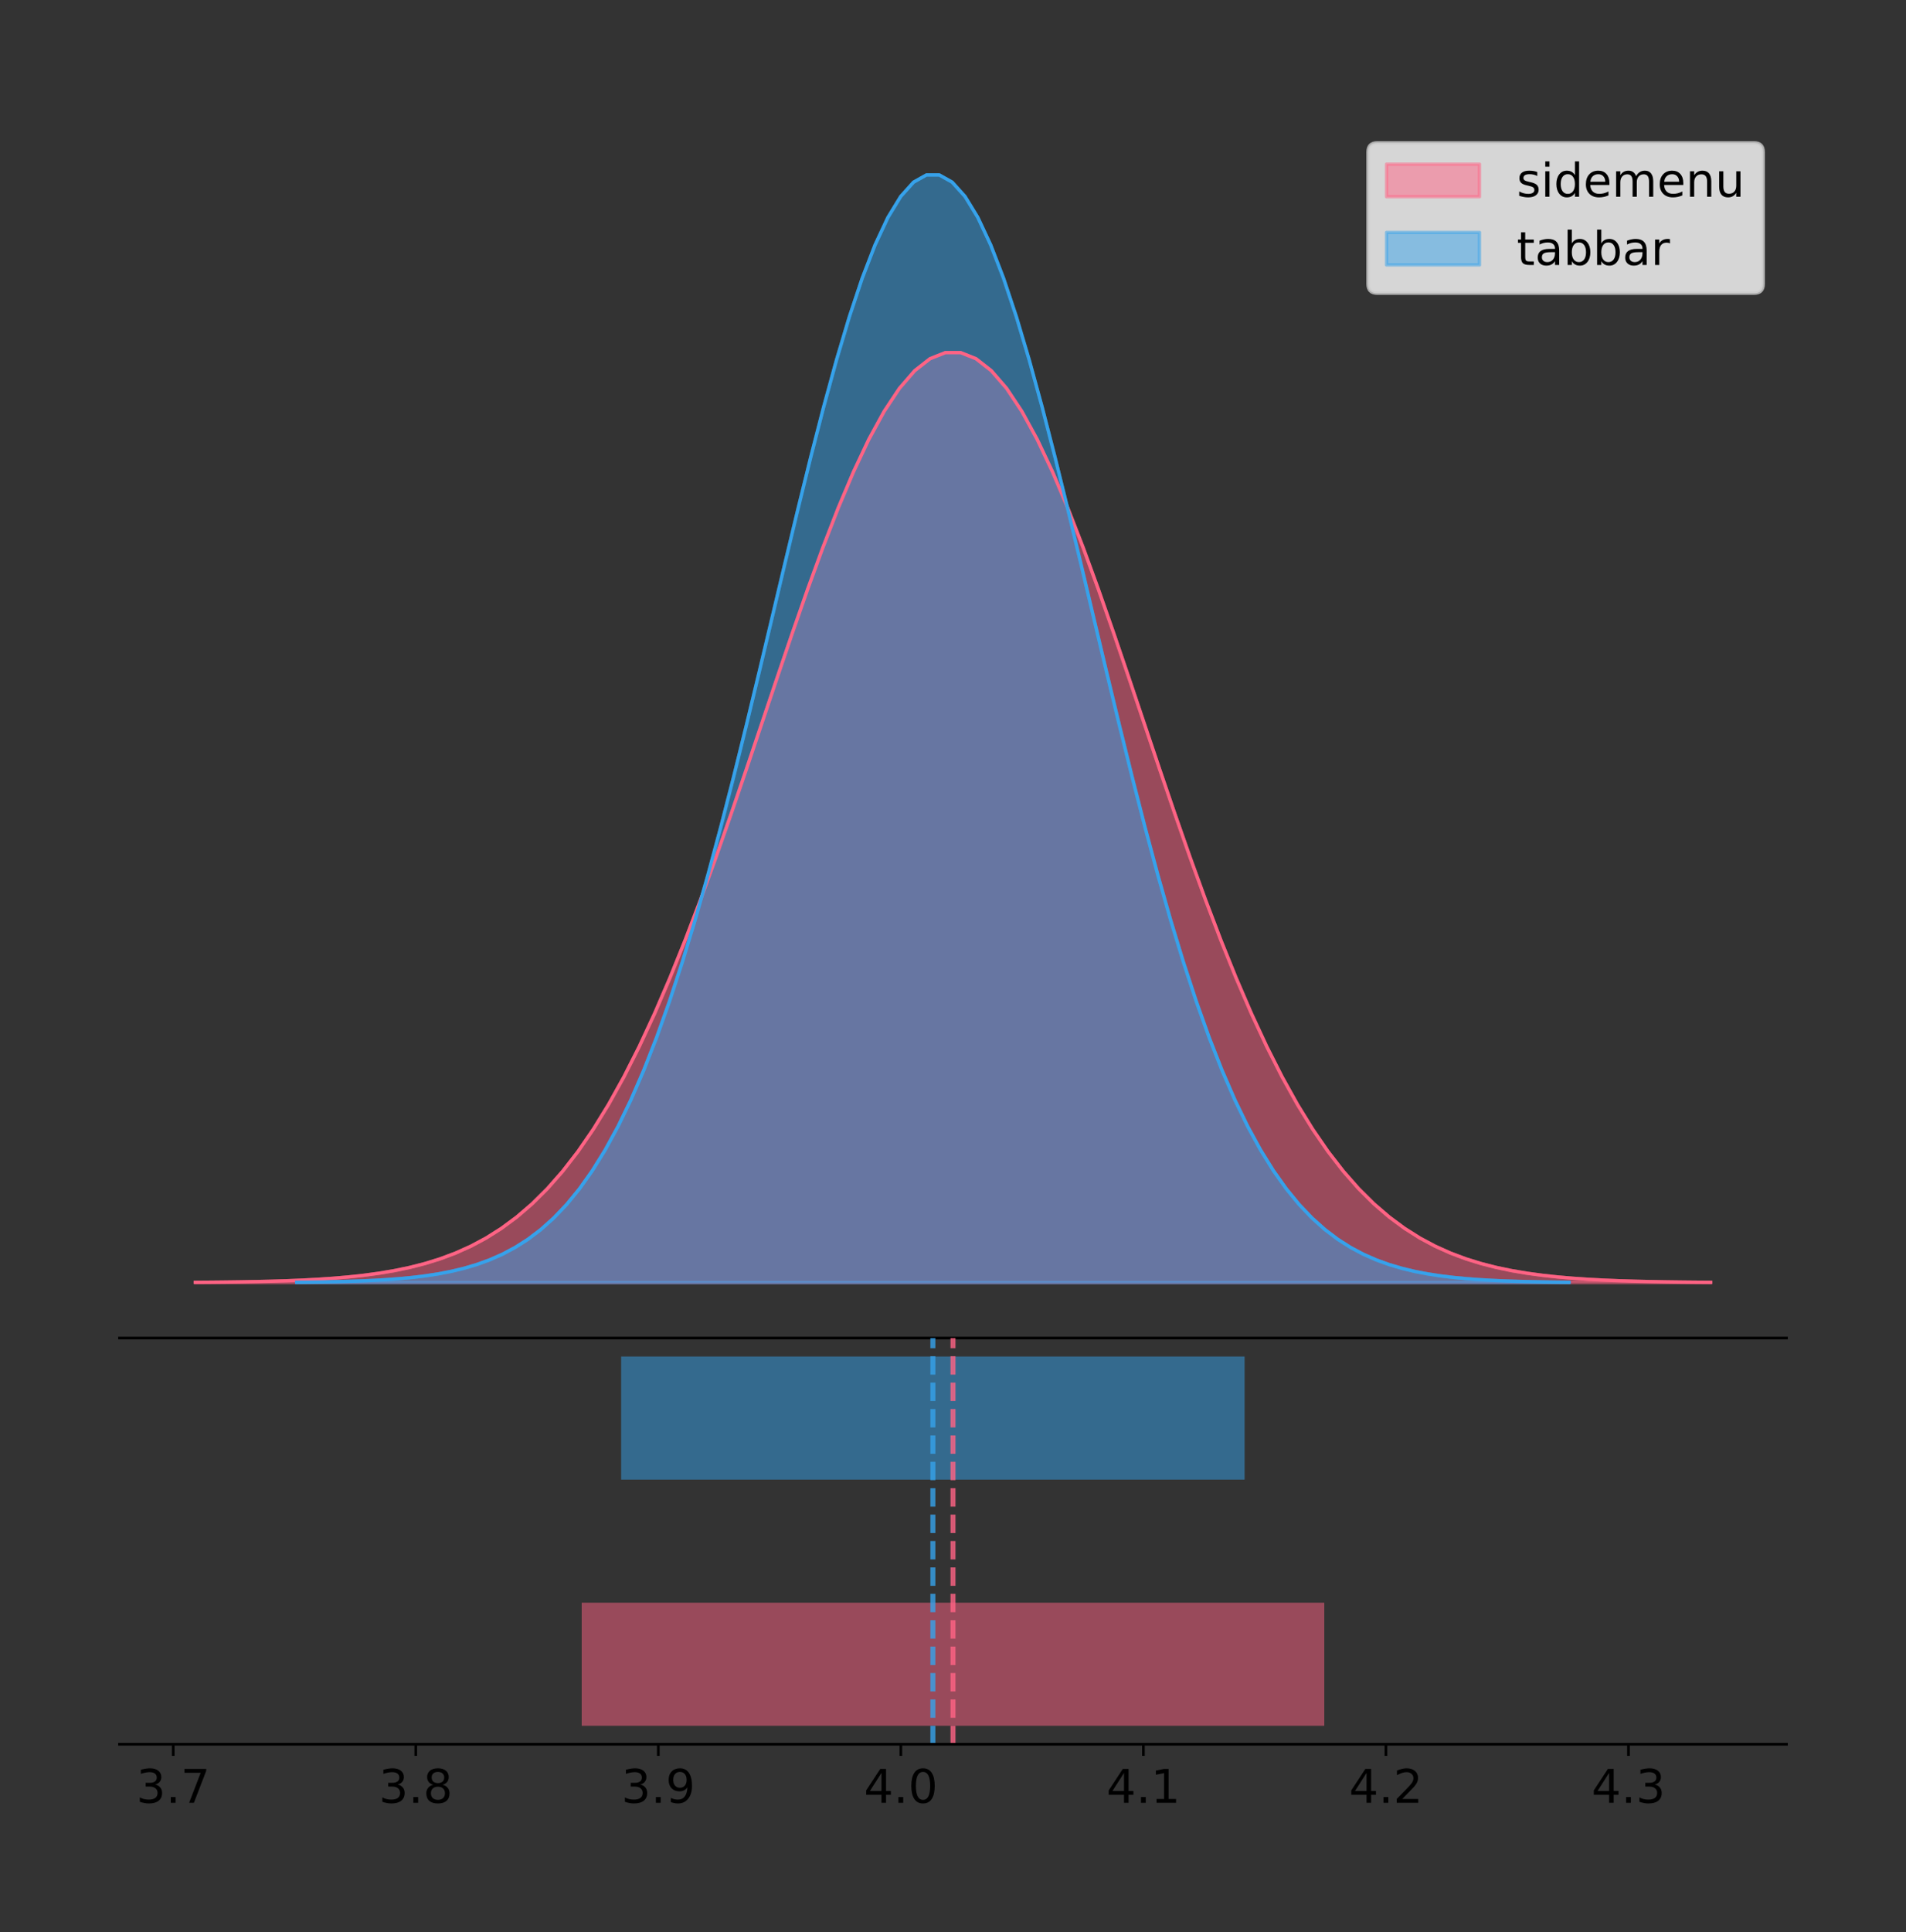 <?xml version="1.0" encoding="utf-8" standalone="no"?>
<!DOCTYPE svg PUBLIC "-//W3C//DTD SVG 1.1//EN"
  "http://www.w3.org/Graphics/SVG/1.1/DTD/svg11.dtd">
<!-- Created with matplotlib (https://matplotlib.org/) -->
<svg height="581.789pt" version="1.1" viewBox="0 0 574.2 581.789" width="574.2pt" xmlns="http://www.w3.org/2000/svg" xmlns:xlink="http://www.w3.org/1999/xlink">
 <rect x="0" y="0" width="574.2" height="581.789" fill="#333333" stroke="none"/>
 <defs>
  <style type="text/css">
*{stroke-linecap:butt;stroke-linejoin:round;}
  </style>
 </defs>
 <g id="figure_1">
  <g id="patch_1">
   <path d="M 0 581.789 
L 574.2 581.789 
L 574.2 0 
L 0 0 
z
" style="fill:none;"/>
  </g>
  <g id="axes_1">
   <g id="patch_2">
    <path d="M 36 402.93 
L 538.2 402.93 
L 538.2 36 
L 36 36 
z
" style="fill:none;"/>
   </g>
   <g id="PolyCollection_1">
    <defs>
     <path d="M 58.827 -195.538 
L 58.827 -195.632 
L 63.439 -195.667 
L 68.05 -195.715 
L 72.662 -195.779 
L 77.274 -195.863 
L 81.885 -195.974 
L 86.497 -196.119 
L 91.108 -196.308 
L 95.72 -196.551 
L 100.331 -196.862 
L 104.943 -197.257 
L 109.555 -197.755 
L 114.166 -198.38 
L 118.778 -199.157 
L 123.389 -200.116 
L 128.001 -201.291 
L 132.612 -202.721 
L 137.224 -204.448 
L 141.836 -206.519 
L 146.447 -208.983 
L 151.059 -211.892 
L 155.67 -215.302 
L 160.282 -219.267 
L 164.893 -223.842 
L 169.505 -229.08 
L 174.117 -235.028 
L 178.728 -241.728 
L 183.34 -249.213 
L 187.951 -257.505 
L 192.563 -266.613 
L 197.174 -276.529 
L 201.786 -287.227 
L 206.398 -298.663 
L 211.009 -310.77 
L 215.621 -323.461 
L 220.232 -336.625 
L 224.844 -350.131 
L 229.455 -363.828 
L 234.067 -377.545 
L 238.679 -391.1 
L 243.29 -404.296 
L 247.902 -416.932 
L 252.513 -428.805 
L 257.125 -439.715 
L 261.736 -449.472 
L 266.348 -457.9 
L 270.96 -464.843 
L 275.571 -470.171 
L 280.183 -473.781 
L 284.794 -475.604 
L 289.406 -475.604 
L 294.017 -473.781 
L 298.629 -470.171 
L 303.24 -464.843 
L 307.852 -457.9 
L 312.464 -449.472 
L 317.075 -439.715 
L 321.687 -428.805 
L 326.298 -416.932 
L 330.91 -404.296 
L 335.521 -391.1 
L 340.133 -377.545 
L 344.745 -363.828 
L 349.356 -350.131 
L 353.968 -336.625 
L 358.579 -323.461 
L 363.191 -310.77 
L 367.802 -298.663 
L 372.414 -287.227 
L 377.026 -276.529 
L 381.637 -266.613 
L 386.249 -257.505 
L 390.86 -249.213 
L 395.472 -241.728 
L 400.083 -235.028 
L 404.695 -229.08 
L 409.307 -223.842 
L 413.918 -219.267 
L 418.53 -215.302 
L 423.141 -211.892 
L 427.753 -208.983 
L 432.364 -206.519 
L 436.976 -204.448 
L 441.588 -202.721 
L 446.199 -201.291 
L 450.811 -200.116 
L 455.422 -199.157 
L 460.034 -198.38 
L 464.645 -197.755 
L 469.257 -197.257 
L 473.869 -196.862 
L 478.48 -196.551 
L 483.092 -196.308 
L 487.703 -196.119 
L 492.315 -195.974 
L 496.926 -195.863 
L 501.538 -195.779 
L 506.15 -195.715 
L 510.761 -195.667 
L 515.373 -195.632 
L 515.373 -195.538 
L 515.373 -195.538 
L 510.761 -195.538 
L 506.15 -195.538 
L 501.538 -195.538 
L 496.926 -195.538 
L 492.315 -195.538 
L 487.703 -195.538 
L 483.092 -195.538 
L 478.48 -195.538 
L 473.869 -195.538 
L 469.257 -195.538 
L 464.645 -195.538 
L 460.034 -195.538 
L 455.422 -195.538 
L 450.811 -195.538 
L 446.199 -195.538 
L 441.588 -195.538 
L 436.976 -195.538 
L 432.364 -195.538 
L 427.753 -195.538 
L 423.141 -195.538 
L 418.53 -195.538 
L 413.918 -195.538 
L 409.307 -195.538 
L 404.695 -195.538 
L 400.083 -195.538 
L 395.472 -195.538 
L 390.86 -195.538 
L 386.249 -195.538 
L 381.637 -195.538 
L 377.026 -195.538 
L 372.414 -195.538 
L 367.802 -195.538 
L 363.191 -195.538 
L 358.579 -195.538 
L 353.968 -195.538 
L 349.356 -195.538 
L 344.745 -195.538 
L 340.133 -195.538 
L 335.521 -195.538 
L 330.91 -195.538 
L 326.298 -195.538 
L 321.687 -195.538 
L 317.075 -195.538 
L 312.464 -195.538 
L 307.852 -195.538 
L 303.24 -195.538 
L 298.629 -195.538 
L 294.017 -195.538 
L 289.406 -195.538 
L 284.794 -195.538 
L 280.183 -195.538 
L 275.571 -195.538 
L 270.96 -195.538 
L 266.348 -195.538 
L 261.736 -195.538 
L 257.125 -195.538 
L 252.513 -195.538 
L 247.902 -195.538 
L 243.29 -195.538 
L 238.679 -195.538 
L 234.067 -195.538 
L 229.455 -195.538 
L 224.844 -195.538 
L 220.232 -195.538 
L 215.621 -195.538 
L 211.009 -195.538 
L 206.398 -195.538 
L 201.786 -195.538 
L 197.174 -195.538 
L 192.563 -195.538 
L 187.951 -195.538 
L 183.34 -195.538 
L 178.728 -195.538 
L 174.117 -195.538 
L 169.505 -195.538 
L 164.893 -195.538 
L 160.282 -195.538 
L 155.67 -195.538 
L 151.059 -195.538 
L 146.447 -195.538 
L 141.836 -195.538 
L 137.224 -195.538 
L 132.612 -195.538 
L 128.001 -195.538 
L 123.389 -195.538 
L 118.778 -195.538 
L 114.166 -195.538 
L 109.555 -195.538 
L 104.943 -195.538 
L 100.331 -195.538 
L 95.72 -195.538 
L 91.108 -195.538 
L 86.497 -195.538 
L 81.885 -195.538 
L 77.274 -195.538 
L 72.662 -195.538 
L 68.05 -195.538 
L 63.439 -195.538 
L 58.827 -195.538 
z
" id="m453c51b733" style="stroke:#ff6384;stroke-opacity:0.5;"/>
    </defs>
    <g clip-path="url(#p81ae9f5b4a)">
     <use style="fill:#ff6384;fill-opacity:0.5;stroke:#ff6384;stroke-opacity:0.5;" x="0" xlink:href="#m453c51b733" y="581.789"/>
    </g>
   </g>
   <g id="PolyCollection_2">
    <defs>
     <path d="M 89.379 -195.538 
L 89.379 -195.65 
L 93.251 -195.692 
L 97.123 -195.749 
L 100.994 -195.825 
L 104.866 -195.925 
L 108.738 -196.058 
L 112.61 -196.23 
L 116.482 -196.455 
L 120.354 -196.744 
L 124.226 -197.115 
L 128.097 -197.585 
L 131.969 -198.179 
L 135.841 -198.923 
L 139.713 -199.848 
L 143.585 -200.99 
L 147.457 -202.39 
L 151.328 -204.093 
L 155.2 -206.151 
L 159.072 -208.617 
L 162.944 -211.552 
L 166.816 -215.017 
L 170.688 -219.078 
L 174.56 -223.801 
L 178.431 -229.25 
L 182.303 -235.488 
L 186.175 -242.572 
L 190.047 -250.552 
L 193.919 -259.468 
L 197.791 -269.344 
L 201.662 -280.192 
L 205.534 -292.002 
L 209.406 -304.744 
L 213.278 -318.365 
L 217.15 -332.786 
L 221.022 -347.901 
L 224.894 -363.58 
L 228.765 -379.667 
L 232.637 -395.98 
L 236.509 -412.318 
L 240.381 -428.462 
L 244.253 -444.18 
L 248.125 -459.23 
L 251.996 -473.372 
L 255.868 -486.366 
L 259.74 -497.987 
L 263.612 -508.025 
L 267.484 -516.294 
L 271.356 -522.64 
L 275.228 -526.94 
L 279.099 -529.111 
L 282.971 -529.111 
L 286.843 -526.94 
L 290.715 -522.64 
L 294.587 -516.294 
L 298.459 -508.025 
L 302.33 -497.987 
L 306.202 -486.366 
L 310.074 -473.372 
L 313.946 -459.23 
L 317.818 -444.18 
L 321.69 -428.462 
L 325.562 -412.318 
L 329.433 -395.98 
L 333.305 -379.667 
L 337.177 -363.58 
L 341.049 -347.901 
L 344.921 -332.786 
L 348.793 -318.365 
L 352.664 -304.744 
L 356.536 -292.002 
L 360.408 -280.192 
L 364.28 -269.344 
L 368.152 -259.468 
L 372.024 -250.552 
L 375.896 -242.572 
L 379.767 -235.488 
L 383.639 -229.25 
L 387.511 -223.801 
L 391.383 -219.078 
L 395.255 -215.017 
L 399.127 -211.552 
L 402.998 -208.617 
L 406.87 -206.151 
L 410.742 -204.093 
L 414.614 -202.39 
L 418.486 -200.99 
L 422.358 -199.848 
L 426.23 -198.923 
L 430.101 -198.179 
L 433.973 -197.585 
L 437.845 -197.115 
L 441.717 -196.744 
L 445.589 -196.455 
L 449.461 -196.23 
L 453.333 -196.058 
L 457.204 -195.925 
L 461.076 -195.825 
L 464.948 -195.749 
L 468.82 -195.692 
L 472.692 -195.65 
L 472.692 -195.538 
L 472.692 -195.538 
L 468.82 -195.538 
L 464.948 -195.538 
L 461.076 -195.538 
L 457.204 -195.538 
L 453.333 -195.538 
L 449.461 -195.538 
L 445.589 -195.538 
L 441.717 -195.538 
L 437.845 -195.538 
L 433.973 -195.538 
L 430.101 -195.538 
L 426.23 -195.538 
L 422.358 -195.538 
L 418.486 -195.538 
L 414.614 -195.538 
L 410.742 -195.538 
L 406.87 -195.538 
L 402.998 -195.538 
L 399.127 -195.538 
L 395.255 -195.538 
L 391.383 -195.538 
L 387.511 -195.538 
L 383.639 -195.538 
L 379.767 -195.538 
L 375.896 -195.538 
L 372.024 -195.538 
L 368.152 -195.538 
L 364.28 -195.538 
L 360.408 -195.538 
L 356.536 -195.538 
L 352.664 -195.538 
L 348.793 -195.538 
L 344.921 -195.538 
L 341.049 -195.538 
L 337.177 -195.538 
L 333.305 -195.538 
L 329.433 -195.538 
L 325.562 -195.538 
L 321.69 -195.538 
L 317.818 -195.538 
L 313.946 -195.538 
L 310.074 -195.538 
L 306.202 -195.538 
L 302.33 -195.538 
L 298.459 -195.538 
L 294.587 -195.538 
L 290.715 -195.538 
L 286.843 -195.538 
L 282.971 -195.538 
L 279.099 -195.538 
L 275.228 -195.538 
L 271.356 -195.538 
L 267.484 -195.538 
L 263.612 -195.538 
L 259.74 -195.538 
L 255.868 -195.538 
L 251.996 -195.538 
L 248.125 -195.538 
L 244.253 -195.538 
L 240.381 -195.538 
L 236.509 -195.538 
L 232.637 -195.538 
L 228.765 -195.538 
L 224.894 -195.538 
L 221.022 -195.538 
L 217.15 -195.538 
L 213.278 -195.538 
L 209.406 -195.538 
L 205.534 -195.538 
L 201.662 -195.538 
L 197.791 -195.538 
L 193.919 -195.538 
L 190.047 -195.538 
L 186.175 -195.538 
L 182.303 -195.538 
L 178.431 -195.538 
L 174.56 -195.538 
L 170.688 -195.538 
L 166.816 -195.538 
L 162.944 -195.538 
L 159.072 -195.538 
L 155.2 -195.538 
L 151.328 -195.538 
L 147.457 -195.538 
L 143.585 -195.538 
L 139.713 -195.538 
L 135.841 -195.538 
L 131.969 -195.538 
L 128.097 -195.538 
L 124.226 -195.538 
L 120.354 -195.538 
L 116.482 -195.538 
L 112.61 -195.538 
L 108.738 -195.538 
L 104.866 -195.538 
L 100.994 -195.538 
L 97.123 -195.538 
L 93.251 -195.538 
L 89.379 -195.538 
z
" id="m3dcf25eb51" style="stroke:#36a2eb;stroke-opacity:0.5;"/>
    </defs>
    <g clip-path="url(#p81ae9f5b4a)">
     <use style="fill:#36a2eb;fill-opacity:0.5;stroke:#36a2eb;stroke-opacity:0.5;" x="0" xlink:href="#m3dcf25eb51" y="581.789"/>
    </g>
   </g>
   <g id="line2d_1">
    <path clip-path="url(#p81ae9f5b4a)" d="M 58.827 386.157 
L 63.439 386.122 
L 68.05 386.074 
L 72.662 386.011 
L 77.274 385.926 
L 81.885 385.815 
L 86.497 385.67 
L 91.108 385.481 
L 95.72 385.239 
L 100.331 384.928 
L 104.943 384.532 
L 109.555 384.034 
L 114.166 383.409 
L 118.778 382.633 
L 123.389 381.674 
L 128.001 380.498 
L 132.612 379.068 
L 137.224 377.341 
L 141.836 375.27 
L 146.447 372.806 
L 151.059 369.897 
L 155.67 366.487 
L 160.282 362.522 
L 164.893 357.947 
L 169.505 352.71 
L 174.117 346.762 
L 178.728 340.062 
L 183.34 332.576 
L 187.951 324.284 
L 192.563 315.176 
L 197.174 305.261 
L 201.786 294.562 
L 206.398 283.126 
L 211.009 271.019 
L 215.621 258.328 
L 220.232 245.164 
L 224.844 231.658 
L 229.455 217.961 
L 234.067 204.244 
L 238.679 190.689 
L 243.29 177.493 
L 247.902 164.857 
L 252.513 152.984 
L 257.125 142.074 
L 261.736 132.317 
L 266.348 123.89 
L 270.96 116.946 
L 275.571 111.619 
L 280.183 108.009 
L 284.794 106.186 
L 289.406 106.186 
L 294.017 108.009 
L 298.629 111.619 
L 303.24 116.946 
L 307.852 123.89 
L 312.464 132.317 
L 317.075 142.074 
L 321.687 152.984 
L 326.298 164.857 
L 330.91 177.493 
L 335.521 190.689 
L 340.133 204.244 
L 344.745 217.961 
L 349.356 231.658 
L 353.968 245.164 
L 358.579 258.328 
L 363.191 271.019 
L 367.802 283.126 
L 372.414 294.562 
L 377.026 305.261 
L 381.637 315.176 
L 386.249 324.284 
L 390.86 332.576 
L 395.472 340.062 
L 400.083 346.762 
L 404.695 352.71 
L 409.307 357.947 
L 413.918 362.522 
L 418.53 366.487 
L 423.141 369.897 
L 427.753 372.806 
L 432.364 375.27 
L 436.976 377.341 
L 441.588 379.068 
L 446.199 380.498 
L 450.811 381.674 
L 455.422 382.633 
L 460.034 383.409 
L 464.645 384.034 
L 469.257 384.532 
L 473.869 384.928 
L 478.48 385.239 
L 483.092 385.481 
L 487.703 385.67 
L 492.315 385.815 
L 496.926 385.926 
L 501.538 386.011 
L 506.15 386.074 
L 510.761 386.122 
L 515.373 386.157 
" style="fill:none;stroke:#ff6384;stroke-linecap:square;"/>
   </g>
   <g id="line2d_2">
    <path clip-path="url(#p81ae9f5b4a)" d="M 89.379 386.139 
L 93.251 386.097 
L 97.123 386.04 
L 100.994 385.965 
L 104.866 385.864 
L 108.738 385.732 
L 112.61 385.559 
L 116.482 385.334 
L 120.354 385.045 
L 124.226 384.675 
L 128.097 384.204 
L 131.969 383.61 
L 135.841 382.867 
L 139.713 381.941 
L 143.585 380.799 
L 147.457 379.399 
L 151.328 377.696 
L 155.2 375.639 
L 159.072 373.172 
L 162.944 370.238 
L 166.816 366.772 
L 170.688 362.711 
L 174.56 357.989 
L 178.431 352.539 
L 182.303 346.301 
L 186.175 339.217 
L 190.047 331.237 
L 193.919 322.322 
L 197.791 312.445 
L 201.662 301.597 
L 205.534 289.787 
L 209.406 277.045 
L 213.278 263.424 
L 217.15 249.004 
L 221.022 233.888 
L 224.894 218.209 
L 228.765 202.123 
L 232.637 185.809 
L 236.509 169.471 
L 240.381 153.327 
L 244.253 137.61 
L 248.125 122.559 
L 251.996 108.418 
L 255.868 95.423 
L 259.74 83.803 
L 263.612 73.765 
L 267.484 65.495 
L 271.356 59.15 
L 275.228 54.85 
L 279.099 52.679 
L 282.971 52.679 
L 286.843 54.85 
L 290.715 59.15 
L 294.587 65.495 
L 298.459 73.765 
L 302.33 83.803 
L 306.202 95.423 
L 310.074 108.418 
L 313.946 122.559 
L 317.818 137.61 
L 321.69 153.327 
L 325.562 169.471 
L 329.433 185.809 
L 333.305 202.123 
L 337.177 218.209 
L 341.049 233.888 
L 344.921 249.004 
L 348.793 263.424 
L 352.664 277.045 
L 356.536 289.787 
L 360.408 301.597 
L 364.28 312.445 
L 368.152 322.322 
L 372.024 331.237 
L 375.896 339.217 
L 379.767 346.301 
L 383.639 352.539 
L 387.511 357.989 
L 391.383 362.711 
L 395.255 366.772 
L 399.127 370.238 
L 402.998 373.172 
L 406.87 375.639 
L 410.742 377.696 
L 414.614 379.399 
L 418.486 380.799 
L 422.358 381.941 
L 426.23 382.867 
L 430.101 383.61 
L 433.973 384.204 
L 437.845 384.675 
L 441.717 385.045 
L 445.589 385.334 
L 449.461 385.559 
L 453.333 385.732 
L 457.204 385.864 
L 461.076 385.965 
L 464.948 386.04 
L 468.82 386.097 
L 472.692 386.139 
" style="fill:none;stroke:#36a2eb;stroke-linecap:square;"/>
   </g>
   <g id="patch_3">
    <path d="M 36 402.93 
L 538.2 402.93 
" style="fill:none;stroke:#000000;stroke-linecap:square;stroke-linejoin:miter;stroke-width:0.8;"/>
   </g>
   <g id="legend_1">
    <g id="patch_4">
     <path d="M 414.919 88.299 
L 528.4 88.299 
Q 531.2 88.299 531.2 85.499 
L 531.2 45.8 
Q 531.2 43 528.4 43 
L 414.919 43 
Q 412.119 43 412.119 45.8 
L 412.119 85.499 
Q 412.119 88.299 414.919 88.299 
z
" style="fill:#ffffff;opacity:0.8;stroke:#cccccc;stroke-linejoin:miter;"/>
    </g>
    <g id="patch_5">
     <path d="M 417.719 59.238 
L 445.719 59.238 
L 445.719 49.438 
L 417.719 49.438 
z
" style="fill:#ff6384;opacity:0.5;stroke:#ff6384;stroke-linejoin:miter;"/>
    </g>
    <g id="text_1">
     <!-- sidemenu -->
     <defs>
      <path d="M 44.281 53.078 
L 44.281 44.578 
Q 40.484 46.531 36.375 47.5 
Q 32.281 48.484 27.875 48.484 
Q 21.188 48.484 17.844 46.438 
Q 14.5 44.391 14.5 40.281 
Q 14.5 37.156 16.891 35.375 
Q 19.281 33.594 26.516 31.984 
L 29.594 31.297 
Q 39.156 29.25 43.188 25.516 
Q 47.219 21.781 47.219 15.094 
Q 47.219 7.469 41.188 3.016 
Q 35.156 -1.422 24.609 -1.422 
Q 20.219 -1.422 15.453 -0.562 
Q 10.688 0.297 5.422 2 
L 5.422 11.281 
Q 10.406 8.688 15.234 7.391 
Q 20.062 6.109 24.812 6.109 
Q 31.156 6.109 34.562 8.281 
Q 37.984 10.453 37.984 14.406 
Q 37.984 18.062 35.516 20.016 
Q 33.062 21.969 24.703 23.781 
L 21.578 24.516 
Q 13.234 26.266 9.516 29.906 
Q 5.812 33.547 5.812 39.891 
Q 5.812 47.609 11.281 51.797 
Q 16.75 56 26.812 56 
Q 31.781 56 36.172 55.266 
Q 40.578 54.547 44.281 53.078 
z
" id="DejaVuSans-115"/>
      <path d="M 9.422 54.688 
L 18.406 54.688 
L 18.406 0 
L 9.422 0 
z
M 9.422 75.984 
L 18.406 75.984 
L 18.406 64.594 
L 9.422 64.594 
z
" id="DejaVuSans-105"/>
      <path d="M 45.406 46.391 
L 45.406 75.984 
L 54.391 75.984 
L 54.391 0 
L 45.406 0 
L 45.406 8.203 
Q 42.578 3.328 38.25 0.953 
Q 33.938 -1.422 27.875 -1.422 
Q 17.969 -1.422 11.734 6.484 
Q 5.516 14.406 5.516 27.297 
Q 5.516 40.188 11.734 48.094 
Q 17.969 56 27.875 56 
Q 33.938 56 38.25 53.625 
Q 42.578 51.266 45.406 46.391 
z
M 14.797 27.297 
Q 14.797 17.391 18.875 11.75 
Q 22.953 6.109 30.078 6.109 
Q 37.203 6.109 41.297 11.75 
Q 45.406 17.391 45.406 27.297 
Q 45.406 37.203 41.297 42.844 
Q 37.203 48.484 30.078 48.484 
Q 22.953 48.484 18.875 42.844 
Q 14.797 37.203 14.797 27.297 
z
" id="DejaVuSans-100"/>
      <path d="M 56.203 29.594 
L 56.203 25.203 
L 14.891 25.203 
Q 15.484 15.922 20.484 11.062 
Q 25.484 6.203 34.422 6.203 
Q 39.594 6.203 44.453 7.469 
Q 49.312 8.734 54.109 11.281 
L 54.109 2.781 
Q 49.266 0.734 44.188 -0.344 
Q 39.109 -1.422 33.891 -1.422 
Q 20.797 -1.422 13.156 6.188 
Q 5.516 13.812 5.516 26.812 
Q 5.516 40.234 12.766 48.109 
Q 20.016 56 32.328 56 
Q 43.359 56 49.781 48.891 
Q 56.203 41.797 56.203 29.594 
z
M 47.219 32.234 
Q 47.125 39.594 43.094 43.984 
Q 39.062 48.391 32.422 48.391 
Q 24.906 48.391 20.391 44.141 
Q 15.875 39.891 15.188 32.172 
z
" id="DejaVuSans-101"/>
      <path d="M 52 44.188 
Q 55.375 50.25 60.062 53.125 
Q 64.75 56 71.094 56 
Q 79.641 56 84.281 50.016 
Q 88.922 44.047 88.922 33.016 
L 88.922 0 
L 79.891 0 
L 79.891 32.719 
Q 79.891 40.578 77.094 44.375 
Q 74.312 48.188 68.609 48.188 
Q 61.625 48.188 57.562 43.547 
Q 53.516 38.922 53.516 30.906 
L 53.516 0 
L 44.484 0 
L 44.484 32.719 
Q 44.484 40.625 41.703 44.406 
Q 38.922 48.188 33.109 48.188 
Q 26.219 48.188 22.156 43.531 
Q 18.109 38.875 18.109 30.906 
L 18.109 0 
L 9.078 0 
L 9.078 54.688 
L 18.109 54.688 
L 18.109 46.188 
Q 21.188 51.219 25.484 53.609 
Q 29.781 56 35.688 56 
Q 41.656 56 45.828 52.969 
Q 50 49.953 52 44.188 
z
" id="DejaVuSans-109"/>
      <path d="M 54.891 33.016 
L 54.891 0 
L 45.906 0 
L 45.906 32.719 
Q 45.906 40.484 42.875 44.328 
Q 39.844 48.188 33.797 48.188 
Q 26.516 48.188 22.312 43.547 
Q 18.109 38.922 18.109 30.906 
L 18.109 0 
L 9.078 0 
L 9.078 54.688 
L 18.109 54.688 
L 18.109 46.188 
Q 21.344 51.125 25.703 53.562 
Q 30.078 56 35.797 56 
Q 45.219 56 50.047 50.172 
Q 54.891 44.344 54.891 33.016 
z
" id="DejaVuSans-110"/>
      <path d="M 8.5 21.578 
L 8.5 54.688 
L 17.484 54.688 
L 17.484 21.922 
Q 17.484 14.156 20.5 10.266 
Q 23.531 6.391 29.594 6.391 
Q 36.859 6.391 41.078 11.031 
Q 45.312 15.672 45.312 23.688 
L 45.312 54.688 
L 54.297 54.688 
L 54.297 0 
L 45.312 0 
L 45.312 8.406 
Q 42.047 3.422 37.719 1 
Q 33.406 -1.422 27.688 -1.422 
Q 18.266 -1.422 13.375 4.438 
Q 8.5 10.297 8.5 21.578 
z
M 31.109 56 
z
" id="DejaVuSans-117"/>
     </defs>
     <g transform="translate(456.919 59.238)scale(0.14 -0.14)">
      <use xlink:href="#DejaVuSans-115"/>
      <use x="52.1" xlink:href="#DejaVuSans-105"/>
      <use x="79.883" xlink:href="#DejaVuSans-100"/>
      <use x="143.359" xlink:href="#DejaVuSans-101"/>
      <use x="204.883" xlink:href="#DejaVuSans-109"/>
      <use x="302.295" xlink:href="#DejaVuSans-101"/>
      <use x="363.818" xlink:href="#DejaVuSans-110"/>
      <use x="427.197" xlink:href="#DejaVuSans-117"/>
     </g>
    </g>
    <g id="patch_6">
     <path d="M 417.719 79.787 
L 445.719 79.787 
L 445.719 69.987 
L 417.719 69.987 
z
" style="fill:#36a2eb;opacity:0.5;stroke:#36a2eb;stroke-linejoin:miter;"/>
    </g>
    <g id="text_2">
     <!-- tabbar -->
     <defs>
      <path d="M 18.312 70.219 
L 18.312 54.688 
L 36.812 54.688 
L 36.812 47.703 
L 18.312 47.703 
L 18.312 18.016 
Q 18.312 11.328 20.141 9.422 
Q 21.969 7.516 27.594 7.516 
L 36.812 7.516 
L 36.812 0 
L 27.594 0 
Q 17.188 0 13.234 3.875 
Q 9.281 7.766 9.281 18.016 
L 9.281 47.703 
L 2.688 47.703 
L 2.688 54.688 
L 9.281 54.688 
L 9.281 70.219 
z
" id="DejaVuSans-116"/>
      <path d="M 34.281 27.484 
Q 23.391 27.484 19.188 25 
Q 14.984 22.516 14.984 16.5 
Q 14.984 11.719 18.141 8.906 
Q 21.297 6.109 26.703 6.109 
Q 34.188 6.109 38.703 11.406 
Q 43.219 16.703 43.219 25.484 
L 43.219 27.484 
z
M 52.203 31.203 
L 52.203 0 
L 43.219 0 
L 43.219 8.297 
Q 40.141 3.328 35.547 0.953 
Q 30.953 -1.422 24.312 -1.422 
Q 15.922 -1.422 10.953 3.297 
Q 6 8.016 6 15.922 
Q 6 25.141 12.172 29.828 
Q 18.359 34.516 30.609 34.516 
L 43.219 34.516 
L 43.219 35.406 
Q 43.219 41.609 39.141 45 
Q 35.062 48.391 27.688 48.391 
Q 23 48.391 18.547 47.266 
Q 14.109 46.141 10.016 43.891 
L 10.016 52.203 
Q 14.938 54.109 19.578 55.047 
Q 24.219 56 28.609 56 
Q 40.484 56 46.344 49.844 
Q 52.203 43.703 52.203 31.203 
z
" id="DejaVuSans-97"/>
      <path d="M 48.688 27.297 
Q 48.688 37.203 44.609 42.844 
Q 40.531 48.484 33.406 48.484 
Q 26.266 48.484 22.188 42.844 
Q 18.109 37.203 18.109 27.297 
Q 18.109 17.391 22.188 11.75 
Q 26.266 6.109 33.406 6.109 
Q 40.531 6.109 44.609 11.75 
Q 48.688 17.391 48.688 27.297 
z
M 18.109 46.391 
Q 20.953 51.266 25.266 53.625 
Q 29.594 56 35.594 56 
Q 45.562 56 51.781 48.094 
Q 58.016 40.188 58.016 27.297 
Q 58.016 14.406 51.781 6.484 
Q 45.562 -1.422 35.594 -1.422 
Q 29.594 -1.422 25.266 0.953 
Q 20.953 3.328 18.109 8.203 
L 18.109 0 
L 9.078 0 
L 9.078 75.984 
L 18.109 75.984 
z
" id="DejaVuSans-98"/>
      <path d="M 41.109 46.297 
Q 39.594 47.172 37.812 47.578 
Q 36.031 48 33.891 48 
Q 26.266 48 22.188 43.047 
Q 18.109 38.094 18.109 28.812 
L 18.109 0 
L 9.078 0 
L 9.078 54.688 
L 18.109 54.688 
L 18.109 46.188 
Q 20.953 51.172 25.484 53.578 
Q 30.031 56 36.531 56 
Q 37.453 56 38.578 55.875 
Q 39.703 55.766 41.062 55.516 
z
" id="DejaVuSans-114"/>
     </defs>
     <g transform="translate(456.919 79.787)scale(0.14 -0.14)">
      <use xlink:href="#DejaVuSans-116"/>
      <use x="39.209" xlink:href="#DejaVuSans-97"/>
      <use x="100.488" xlink:href="#DejaVuSans-98"/>
      <use x="163.965" xlink:href="#DejaVuSans-98"/>
      <use x="227.441" xlink:href="#DejaVuSans-97"/>
      <use x="288.721" xlink:href="#DejaVuSans-114"/>
     </g>
    </g>
   </g>
  </g>
  <g id="axes_2">
   <g id="patch_7">
    <path d="M 36 525.24 
L 538.2 525.24 
L 538.2 402.93 
L 36 402.93 
z
" style="fill:none;"/>
   </g>
   <g id="patch_8">
    <path clip-path="url(#pf0d208e0a8)" d="M 175.246 519.68 
L 398.954 519.68 
L 398.954 482.617 
L 175.246 482.617 
z
" style="fill:#ff6384;opacity:0.5;"/>
   </g>
   <g id="patch_9">
    <path clip-path="url(#pf0d208e0a8)" d="M 187.124 445.553 
L 374.947 445.553 
L 374.947 408.49 
L 187.124 408.49 
z
" style="fill:#36a2eb;opacity:0.5;"/>
   </g>
   <g id="matplotlib.axis_1">
    <g id="xtick_1">
     <g id="line2d_3">
      <defs>
       <path d="M 0 0 
L 0 3.5 
" id="m092f97faee" style="stroke:#000000;stroke-width:0.8;"/>
      </defs>
      <g>
       <use style="stroke:#000000;stroke-width:0.8;" x="52.185" xlink:href="#m092f97faee" y="525.24"/>
      </g>
     </g>
     <g id="text_3">
      <!-- 3.7 -->
      <defs>
       <path d="M 40.578 39.312 
Q 47.656 37.797 51.625 33 
Q 55.609 28.219 55.609 21.188 
Q 55.609 10.406 48.188 4.484 
Q 40.766 -1.422 27.094 -1.422 
Q 22.516 -1.422 17.656 -0.516 
Q 12.797 0.391 7.625 2.203 
L 7.625 11.719 
Q 11.719 9.328 16.594 8.109 
Q 21.484 6.891 26.812 6.891 
Q 36.078 6.891 40.938 10.547 
Q 45.797 14.203 45.797 21.188 
Q 45.797 27.641 41.281 31.266 
Q 36.766 34.906 28.719 34.906 
L 20.219 34.906 
L 20.219 43.016 
L 29.109 43.016 
Q 36.375 43.016 40.234 45.922 
Q 44.094 48.828 44.094 54.297 
Q 44.094 59.906 40.109 62.906 
Q 36.141 65.922 28.719 65.922 
Q 24.656 65.922 20.016 65.031 
Q 15.375 64.156 9.812 62.312 
L 9.812 71.094 
Q 15.438 72.656 20.344 73.438 
Q 25.25 74.219 29.594 74.219 
Q 40.828 74.219 47.359 69.109 
Q 53.906 64.016 53.906 55.328 
Q 53.906 49.266 50.438 45.094 
Q 46.969 40.922 40.578 39.312 
z
" id="DejaVuSans-51"/>
       <path d="M 10.688 12.406 
L 21 12.406 
L 21 0 
L 10.688 0 
z
" id="DejaVuSans-46"/>
       <path d="M 8.203 72.906 
L 55.078 72.906 
L 55.078 68.703 
L 28.609 0 
L 18.312 0 
L 43.219 64.594 
L 8.203 64.594 
z
" id="DejaVuSans-55"/>
      </defs>
      <g transform="translate(41.053 542.878)scale(0.14 -0.14)">
       <use xlink:href="#DejaVuSans-51"/>
       <use x="63.623" xlink:href="#DejaVuSans-46"/>
       <use x="95.41" xlink:href="#DejaVuSans-55"/>
      </g>
     </g>
    </g>
    <g id="xtick_2">
     <g id="line2d_4">
      <g>
       <use style="stroke:#000000;stroke-width:0.8;" x="125.254" xlink:href="#m092f97faee" y="525.24"/>
      </g>
     </g>
     <g id="text_4">
      <!-- 3.8 -->
      <defs>
       <path d="M 31.781 34.625 
Q 24.75 34.625 20.719 30.859 
Q 16.703 27.094 16.703 20.516 
Q 16.703 13.922 20.719 10.156 
Q 24.75 6.391 31.781 6.391 
Q 38.812 6.391 42.859 10.172 
Q 46.922 13.969 46.922 20.516 
Q 46.922 27.094 42.891 30.859 
Q 38.875 34.625 31.781 34.625 
z
M 21.922 38.812 
Q 15.578 40.375 12.031 44.719 
Q 8.5 49.078 8.5 55.328 
Q 8.5 64.062 14.719 69.141 
Q 20.953 74.219 31.781 74.219 
Q 42.672 74.219 48.875 69.141 
Q 55.078 64.062 55.078 55.328 
Q 55.078 49.078 51.531 44.719 
Q 48 40.375 41.703 38.812 
Q 48.828 37.156 52.797 32.312 
Q 56.781 27.484 56.781 20.516 
Q 56.781 9.906 50.312 4.234 
Q 43.844 -1.422 31.781 -1.422 
Q 19.734 -1.422 13.25 4.234 
Q 6.781 9.906 6.781 20.516 
Q 6.781 27.484 10.781 32.312 
Q 14.797 37.156 21.922 38.812 
z
M 18.312 54.391 
Q 18.312 48.734 21.844 45.562 
Q 25.391 42.391 31.781 42.391 
Q 38.141 42.391 41.719 45.562 
Q 45.312 48.734 45.312 54.391 
Q 45.312 60.062 41.719 63.234 
Q 38.141 66.406 31.781 66.406 
Q 25.391 66.406 21.844 63.234 
Q 18.312 60.062 18.312 54.391 
z
" id="DejaVuSans-56"/>
      </defs>
      <g transform="translate(114.121 542.878)scale(0.14 -0.14)">
       <use xlink:href="#DejaVuSans-51"/>
       <use x="63.623" xlink:href="#DejaVuSans-46"/>
       <use x="95.41" xlink:href="#DejaVuSans-56"/>
      </g>
     </g>
    </g>
    <g id="xtick_3">
     <g id="line2d_5">
      <g>
       <use style="stroke:#000000;stroke-width:0.8;" x="198.322" xlink:href="#m092f97faee" y="525.24"/>
      </g>
     </g>
     <g id="text_5">
      <!-- 3.9 -->
      <defs>
       <path d="M 10.984 1.516 
L 10.984 10.5 
Q 14.703 8.734 18.5 7.812 
Q 22.312 6.891 25.984 6.891 
Q 35.75 6.891 40.891 13.453 
Q 46.047 20.016 46.781 33.406 
Q 43.953 29.203 39.594 26.953 
Q 35.25 24.703 29.984 24.703 
Q 19.047 24.703 12.672 31.312 
Q 6.297 37.938 6.297 49.422 
Q 6.297 60.641 12.938 67.422 
Q 19.578 74.219 30.609 74.219 
Q 43.266 74.219 49.922 64.516 
Q 56.594 54.828 56.594 36.375 
Q 56.594 19.141 48.406 8.859 
Q 40.234 -1.422 26.422 -1.422 
Q 22.703 -1.422 18.891 -0.688 
Q 15.094 0.047 10.984 1.516 
z
M 30.609 32.422 
Q 37.25 32.422 41.125 36.953 
Q 45.016 41.5 45.016 49.422 
Q 45.016 57.281 41.125 61.844 
Q 37.25 66.406 30.609 66.406 
Q 23.969 66.406 20.094 61.844 
Q 16.219 57.281 16.219 49.422 
Q 16.219 41.5 20.094 36.953 
Q 23.969 32.422 30.609 32.422 
z
" id="DejaVuSans-57"/>
      </defs>
      <g transform="translate(187.19 542.878)scale(0.14 -0.14)">
       <use xlink:href="#DejaVuSans-51"/>
       <use x="63.623" xlink:href="#DejaVuSans-46"/>
       <use x="95.41" xlink:href="#DejaVuSans-57"/>
      </g>
     </g>
    </g>
    <g id="xtick_4">
     <g id="line2d_6">
      <g>
       <use style="stroke:#000000;stroke-width:0.8;" x="271.39" xlink:href="#m092f97faee" y="525.24"/>
      </g>
     </g>
     <g id="text_6">
      <!-- 4.0 -->
      <defs>
       <path d="M 37.797 64.312 
L 12.891 25.391 
L 37.797 25.391 
z
M 35.203 72.906 
L 47.609 72.906 
L 47.609 25.391 
L 58.016 25.391 
L 58.016 17.188 
L 47.609 17.188 
L 47.609 0 
L 37.797 0 
L 37.797 17.188 
L 4.891 17.188 
L 4.891 26.703 
z
" id="DejaVuSans-52"/>
       <path d="M 31.781 66.406 
Q 24.172 66.406 20.328 58.906 
Q 16.5 51.422 16.5 36.375 
Q 16.5 21.391 20.328 13.891 
Q 24.172 6.391 31.781 6.391 
Q 39.453 6.391 43.281 13.891 
Q 47.125 21.391 47.125 36.375 
Q 47.125 51.422 43.281 58.906 
Q 39.453 66.406 31.781 66.406 
z
M 31.781 74.219 
Q 44.047 74.219 50.516 64.516 
Q 56.984 54.828 56.984 36.375 
Q 56.984 17.969 50.516 8.266 
Q 44.047 -1.422 31.781 -1.422 
Q 19.531 -1.422 13.062 8.266 
Q 6.594 17.969 6.594 36.375 
Q 6.594 54.828 13.062 64.516 
Q 19.531 74.219 31.781 74.219 
z
" id="DejaVuSans-48"/>
      </defs>
      <g transform="translate(260.258 542.878)scale(0.14 -0.14)">
       <use xlink:href="#DejaVuSans-52"/>
       <use x="63.623" xlink:href="#DejaVuSans-46"/>
       <use x="95.41" xlink:href="#DejaVuSans-48"/>
      </g>
     </g>
    </g>
    <g id="xtick_5">
     <g id="line2d_7">
      <g>
       <use style="stroke:#000000;stroke-width:0.8;" x="344.459" xlink:href="#m092f97faee" y="525.24"/>
      </g>
     </g>
     <g id="text_7">
      <!-- 4.1 -->
      <defs>
       <path d="M 12.406 8.297 
L 28.516 8.297 
L 28.516 63.922 
L 10.984 60.406 
L 10.984 69.391 
L 28.422 72.906 
L 38.281 72.906 
L 38.281 8.297 
L 54.391 8.297 
L 54.391 0 
L 12.406 0 
z
" id="DejaVuSans-49"/>
      </defs>
      <g transform="translate(333.326 542.878)scale(0.14 -0.14)">
       <use xlink:href="#DejaVuSans-52"/>
       <use x="63.623" xlink:href="#DejaVuSans-46"/>
       <use x="95.41" xlink:href="#DejaVuSans-49"/>
      </g>
     </g>
    </g>
    <g id="xtick_6">
     <g id="line2d_8">
      <g>
       <use style="stroke:#000000;stroke-width:0.8;" x="417.527" xlink:href="#m092f97faee" y="525.24"/>
      </g>
     </g>
     <g id="text_8">
      <!-- 4.2 -->
      <defs>
       <path d="M 19.188 8.297 
L 53.609 8.297 
L 53.609 0 
L 7.328 0 
L 7.328 8.297 
Q 12.938 14.109 22.625 23.891 
Q 32.328 33.688 34.812 36.531 
Q 39.547 41.844 41.422 45.531 
Q 43.312 49.219 43.312 52.781 
Q 43.312 58.594 39.234 62.25 
Q 35.156 65.922 28.609 65.922 
Q 23.969 65.922 18.812 64.312 
Q 13.672 62.703 7.812 59.422 
L 7.812 69.391 
Q 13.766 71.781 18.938 73 
Q 24.125 74.219 28.422 74.219 
Q 39.75 74.219 46.484 68.547 
Q 53.219 62.891 53.219 53.422 
Q 53.219 48.922 51.531 44.891 
Q 49.859 40.875 45.406 35.406 
Q 44.188 33.984 37.641 27.219 
Q 31.109 20.453 19.188 8.297 
z
" id="DejaVuSans-50"/>
      </defs>
      <g transform="translate(406.395 542.878)scale(0.14 -0.14)">
       <use xlink:href="#DejaVuSans-52"/>
       <use x="63.623" xlink:href="#DejaVuSans-46"/>
       <use x="95.41" xlink:href="#DejaVuSans-50"/>
      </g>
     </g>
    </g>
    <g id="xtick_7">
     <g id="line2d_9">
      <g>
       <use style="stroke:#000000;stroke-width:0.8;" x="490.595" xlink:href="#m092f97faee" y="525.24"/>
      </g>
     </g>
     <g id="text_9">
      <!-- 4.3 -->
      <g transform="translate(479.463 542.878)scale(0.14 -0.14)">
       <use xlink:href="#DejaVuSans-52"/>
       <use x="63.623" xlink:href="#DejaVuSans-46"/>
       <use x="95.41" xlink:href="#DejaVuSans-51"/>
      </g>
     </g>
    </g>
   </g>
   <g id="line2d_10">
    <path clip-path="url(#pf0d208e0a8)" d="M 287.1 525.24 
L 287.1 402.93 
" style="fill:none;stroke:#ff6384;stroke-dasharray:5.55,2.4;stroke-dashoffset:0;stroke-opacity:0.8;stroke-width:1.5;"/>
   </g>
   <g id="line2d_11">
    <path clip-path="url(#pf0d208e0a8)" d="M 281.035 525.24 
L 281.035 402.93 
" style="fill:none;stroke:#36a2eb;stroke-dasharray:5.55,2.4;stroke-dashoffset:0;stroke-opacity:0.8;stroke-width:1.5;"/>
   </g>
   <g id="patch_10">
    <path d="M 36 525.24 
L 538.2 525.24 
" style="fill:none;stroke:#000000;stroke-linecap:square;stroke-linejoin:miter;stroke-width:0.8;"/>
   </g>
  </g>
 </g>
 <defs>
  <clipPath id="p81ae9f5b4a">
   <rect height="366.93" width="502.2" x="36" y="36"/>
  </clipPath>
  <clipPath id="pf0d208e0a8">
   <rect height="122.31" width="502.2" x="36" y="402.93"/>
  </clipPath>
 </defs>
</svg>
